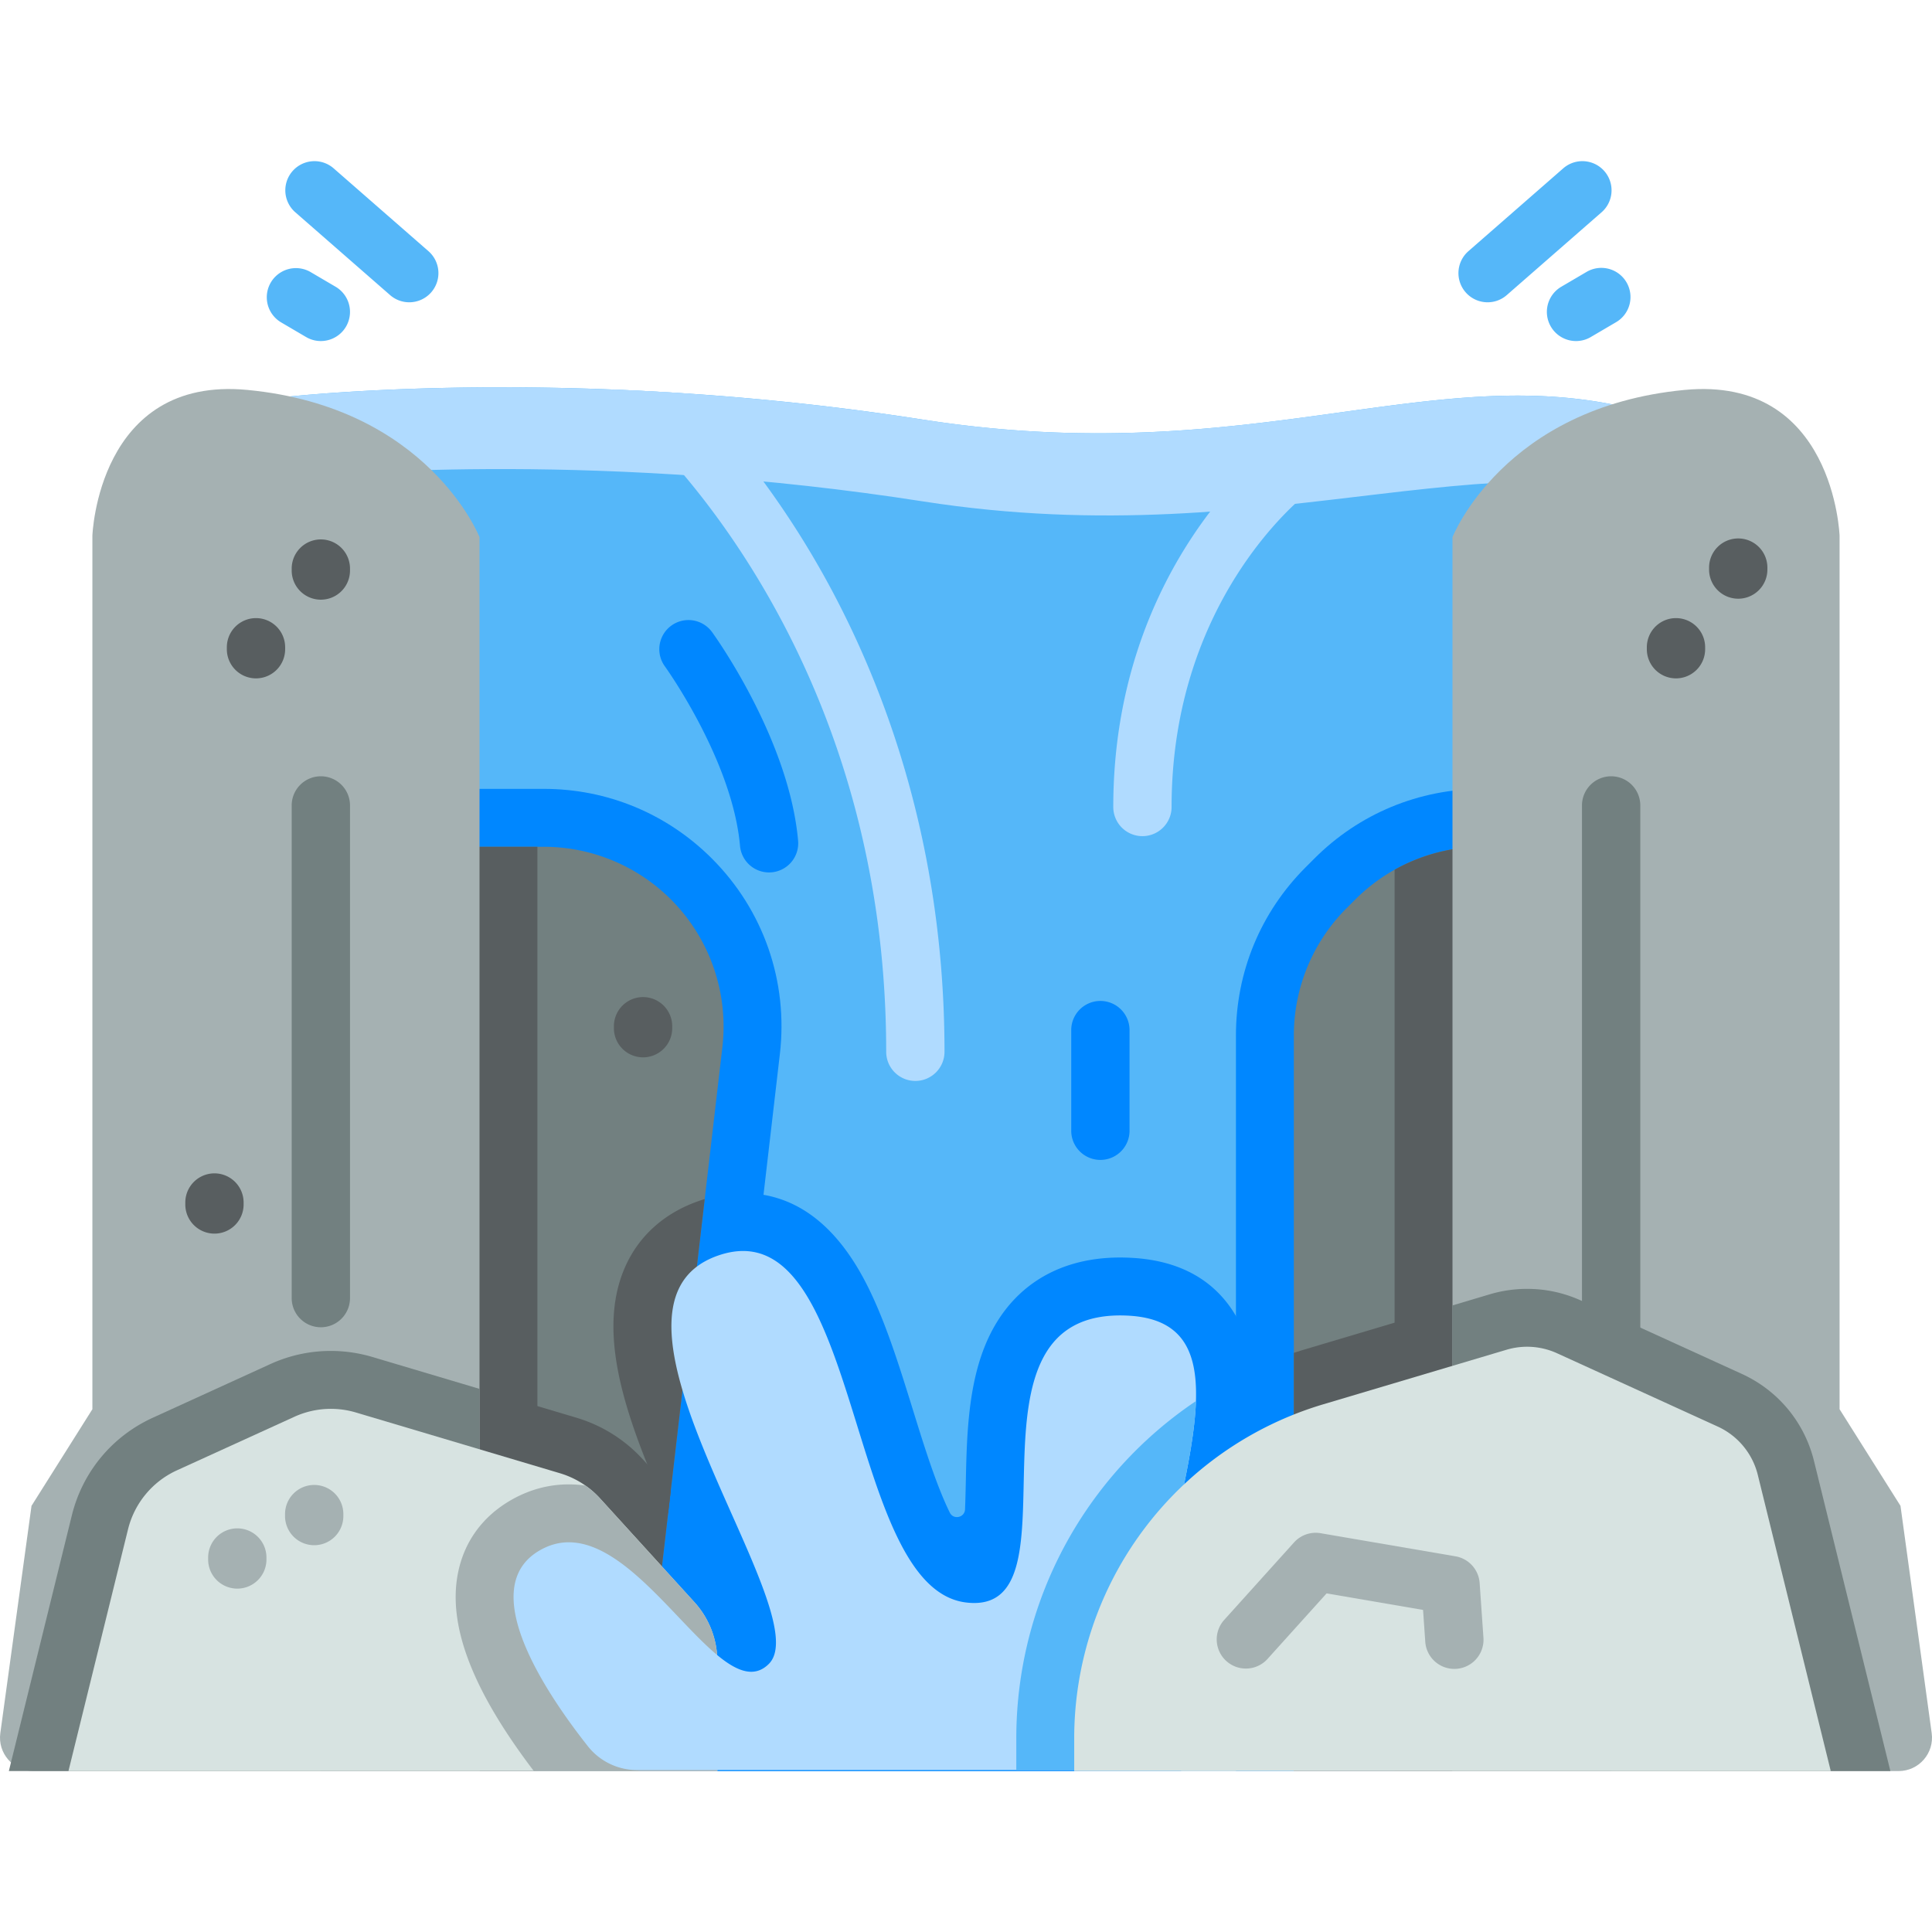


  <svg viewBox="0 0 512 512" height="512" width="512" xmlns="http://www.w3.org/2000/svg">
    <path
      d="M442.309 377.033c-11.548 52.766-22.293 92.315-22.293 92.315H127.072l-5.769-39.611a35.625 35.625 0 0 1-.196-1.442L89.182 209.061 74.1 105.363s35.469-4.275 88.617-2.122c6.356.258 12.96.608 19.79 1.071 19.172 1.288 40.105 3.451 62.11 6.892 95.416 14.896 143.762-22.613 204.492 2.617 39.723 16.503 15.04 163.48-6.8 263.212z"
      fill="#55b7f9"
    />
    <g fill="#0087ff">
      <path d="M325.726 410.735c-3.059 13.769-6.537 29.379-8.133 44.979a31.718 31.718 0 0 1-4.634 13.636h-171.48c-11.6-15.222-18.28-28.315-20.173-39.609a83.362 83.362 0 0 1-.205-1.443c-.532-3.979-.45-7.723.235-11.253 1.616-8.398 6.486-15.14 14.076-19.498 4.808-2.772 9.964-4.163 15.324-4.163 11.15 0 20.623 6.005 28.776 13.247-11.14-25.032-22.475-50.841-13.984-70.585 3.601-8.368 10.363-14.495 19.539-17.738 3.989-1.412 7.979-2.128 11.836-2.128 13.114 0 23.855 7.59 31.916 22.546 5.391 10.004 9.268 22.526 13.033 34.637 3.048 9.841 6.209 20.03 9.81 27.405l.042.086c.966 1.98 3.95 1.343 4.04-.858.103-2.506.158-5.025.204-7.177.245-11.375.522-24.275 4.736-35.282 5.984-15.662 18.833-24.285 36.162-24.285.972 0 1.964.031 2.966.082 11.273.593 19.886 4.706 25.605 12.235 11.459 15.082 6.539 37.178.309 65.166z" />
      <path d="M442.313 209.058v167.97c-11.549 52.775-22.301 92.322-22.301 92.322h-92.476V274.394c0-16.827 6.557-32.642 18.454-44.54l2.342-2.343c11.897-11.897 27.722-18.454 44.54-18.454h49.441v.001z" />
    </g>
    <path
      d="M466.363 140.386c-1.719-1.575-3.621-2.803-5.708-3.672-60.733-25.236-120.628 11.058-216.04-3.836-84.026-13.125-152.319-7.662-167.408-6.179l-3.11-21.339s75.116-9.053 170.518 5.841c95.412 14.894 143.767-22.608 204.491 2.619 8.46 3.509 13.994 12.941 17.257 26.566z"
      fill="#b0dbff"
    />
    <path
      d="M426.969 224.403v244.948h-84.088V274.394a47.654 47.654 0 0 1 13.953-33.686l2.353-2.353a47.67 47.67 0 0 1 10.393-7.867 47.605 47.605 0 0 1 23.293-6.086h34.096v.001z"
      fill="#728080"
    />
    <g fill="#585e60">
      <path d="M426.969 348.294v121.057h-84.088V358.523c1.135-.368 2.281-.737 3.427-1.074l48.57-14.465a34.716 34.716 0 0 1 9.82-1.422c4.972 0 9.78 1.043 14.301 3.1l7.97 3.632z" />
      <path d="M426.969 224.403v244.948h-57.388V230.489a47.605 47.605 0 0 1 23.293-6.086h34.095z" />
    </g>
    <path
      d="M503.151 469.351H384.925V142.35s13.513-34.423 61.501-39.015c39.66-3.795 41.082 38.658 41.082 38.658v231.466l16.142 25.605 8.267 60.236c.73 5.315-3.401 10.051-8.766 10.051z"
      fill="#a5b1b2"
    />
    <path
      d="M500.97 469.351H384.925v-123.4l9.953-2.966a34.716 34.716 0 0 1 9.82-1.422c4.972 0 9.78 1.043 14.301 3.1l42.586 19.426c9.636 4.399 16.613 12.818 19.15 23.109l20.235 82.153z"
      fill="#728080"
    />
    <g fill="#585e60">
      <path d="M460.65 158.663a7.725 7.725 0 0 1-7.726-7.726v-.516a7.725 7.725 0 0 1 7.726-7.726 7.725 7.725 0 0 1 7.726 7.726v.516a7.726 7.726 0 0 1-7.726 7.726zM444.154 179.775a7.725 7.725 0 0 1-7.726-7.726v-.516a7.725 7.725 0 0 1 7.726-7.726 7.725 7.725 0 0 1 7.726 7.726v.516a7.726 7.726 0 0 1-7.726 7.726z" />
    </g>
    <path
      d="M426.969 369.34a7.725 7.725 0 0 1-7.726-7.726V213.45a7.725 7.725 0 0 1 7.726-7.726 7.725 7.725 0 0 1 7.726 7.726v148.164a7.726 7.726 0 0 1-7.726 7.726z"
      fill="#728080"
    />
    <path
      d="M206.674 279.336l-22.106 190.016h-57.491L89.186 209.058h54.913c16.828 0 32.643 6.557 44.55 18.454 13.687 13.688 20.265 32.581 18.025 51.824z"
      fill="#0087ff"
    />
    <path
      d="M191.431 277.566l-4.675 40.192-8.982 77.142-.716 6.189-.368 3.14-7.58 65.122H85.023V224.403h59.076c6.322 0 12.511 1.258 18.24 3.631s10.987 5.852 15.457 10.322a47.642 47.642 0 0 1 13.635 39.21z"
      fill="#728080"
    />
    <g fill="#585e60">
      <path d="M186.756 317.758l-8.982 77.142-.716 6.189c-10.25-23.262-19.395-46.749-11.519-65.04 3.601-8.368 10.353-14.505 19.539-17.738a64.272 64.272 0 0 1 1.678-.553z" />
      <path d="M177.775 394.9l-8.665 74.451H85.023V358.104a38.782 38.782 0 0 1 13.688 1.514l54.084 16.102a38.795 38.795 0 0 1 17.575 11.038l7.405 8.142z" />
      <path d="M85.021 224.407h57.4v244.95h-57.4z" />
    </g>
    <path
      d="M127.077 142.35v327.001H8.851c-5.365 0-9.496-4.736-8.767-10.052l8.267-60.236 16.132-25.605V141.993s1.432-42.453 41.082-38.658c47.988 4.593 61.512 39.015 61.512 39.015z"
      fill="#a5b1b2"
    />
    <path
      d="M127.077 368.068v101.283H2.347l16.684-67.73c2.844-11.549 10.68-20.991 21.492-25.922L71.631 361.5a38.444 38.444 0 0 1 16.04-3.488c3.744 0 7.447.542 11.038 1.606l28.368 8.45z"
      fill="#728080"
    />
    <path
      d="M190.102 440.288v29.063H18.141l15.784-64.058a23.337 23.337 0 0 1 12.961-15.641l31.119-14.188a23.291 23.291 0 0 1 16.327-1.135l54.084 16.101a23.446 23.446 0 0 1 6.752 3.274 22.816 22.816 0 0 1 3.846 3.386l25.022 27.507a23.318 23.318 0 0 1 6.066 15.691z"
      fill="#d7e3e1"
    />
    <path
      d="M190.102 440.288v29.063H141.48c-16.234-21.318-22.822-38.443-20.142-52.314 1.616-8.389 6.486-15.13 14.086-19.498 4.808-2.762 9.964-4.164 15.314-4.164 1.504 0 2.987.112 4.43.328a22.816 22.816 0 0 1 3.846 3.386l25.022 27.507a23.322 23.322 0 0 1 6.066 15.692z"
      fill="#a5b1b2"
    />
    <g fill="#585e60">
      <path d="M85.028 158.921a7.725 7.725 0 0 1-7.726-7.726v-.515a7.725 7.725 0 0 1 7.726-7.726 7.725 7.725 0 0 1 7.726 7.726v.515a7.726 7.726 0 0 1-7.726 7.726zM56.833 326.922a7.725 7.725 0 0 1-7.726-7.726v-.516a7.726 7.726 0 1 1 15.452 0v.516a7.724 7.724 0 0 1-7.726 7.726z" />
    </g>
    <g fill="#a5b1b2">
      <path d="M83.265 409.496a7.725 7.725 0 0 1-7.726-7.726v-.516a7.725 7.725 0 0 1 7.726-7.726 7.725 7.725 0 0 1 7.726 7.726v.516a7.725 7.725 0 0 1-7.726 7.726zM62.887 421.002a7.725 7.725 0 0 1-7.726-7.726v-.516a7.726 7.726 0 1 1 15.452 0v.516a7.726 7.726 0 0 1-7.726 7.726z" />
    </g>
    <g fill="#585e60">
      <path d="M170.417 280.206a7.725 7.725 0 0 1-7.726-7.726v-.516a7.726 7.726 0 1 1 15.452 0v.516a7.725 7.725 0 0 1-7.726 7.726zM67.841 179.775a7.725 7.725 0 0 1-7.726-7.726v-.516a7.726 7.726 0 1 1 15.452 0v.516a7.725 7.725 0 0 1-7.726 7.726z" />
    </g>
    <path
      d="M85.028 351.737a7.725 7.725 0 0 1-7.726-7.726V213.45a7.725 7.725 0 0 1 7.726-7.726 7.725 7.725 0 0 1 7.726 7.726v130.561a7.725 7.725 0 0 1-7.726 7.726z"
      fill="#728080"
    />
    <g fill="#55b7f9">
      <path d="M108.458 80.109a7.7 7.7 0 0 1-5.08-1.907L78.182 56.189a7.727 7.727 0 0 1 10.167-11.637l25.196 22.012a7.727 7.727 0 0 1-5.087 13.545zM85.021 90.382a7.693 7.693 0 0 1-3.904-1.064l-6.706-3.937a7.727 7.727 0 0 1 7.822-13.326l6.706 3.937a7.727 7.727 0 0 1-3.918 14.39zM394.232 80.109a7.727 7.727 0 0 1-5.087-13.545l25.197-22.012a7.727 7.727 0 0 1 10.167 11.637l-25.197 22.012a7.693 7.693 0 0 1-5.08 1.908zM417.671 90.382a7.72 7.72 0 0 1-6.67-3.816 7.725 7.725 0 0 1 2.752-10.574l6.706-3.937a7.723 7.723 0 0 1 10.574 2.752 7.725 7.725 0 0 1-2.752 10.574l-6.706 3.937a7.69 7.69 0 0 1-3.904 1.064z" />
    </g>
    <g fill="#b0dbff">
      <path d="M250.303 278.733c0 4.265-3.461 7.726-7.726 7.726s-7.726-3.461-7.726-7.726c0-111.126-68.631-168.59-69.331-169.156a7.66 7.66 0 0 1-2.802-6.336c6.356.258 12.96.608 19.79 1.071 7.211 7.222 18.883 20.315 30.566 39.271 16.986 27.568 37.229 73.38 37.229 135.15zM302.756 221.588a7.725 7.725 0 0 1-7.726-7.726c0-62.938 40.552-94.339 42.279-95.645a7.727 7.727 0 0 1 9.337 12.313c-1.544 1.185-36.163 28.411-36.163 83.332a7.727 7.727 0 0 1-7.727 7.726z" />
    </g>
    <g fill="#0087ff">
      <path d="M203.798 231.203a7.725 7.725 0 0 1-7.687-7.046c-2.002-22.648-19.736-47.324-19.916-47.571a7.727 7.727 0 0 1 12.509-9.075c.832 1.149 20.425 28.429 22.799 55.285a7.725 7.725 0 0 1-7.705 8.407zM291.614 307.388a7.725 7.725 0 0 1-7.726-7.726v-26.674a7.726 7.726 0 1 1 15.452 0v26.674a7.725 7.725 0 0 1-7.726 7.726z" />
    </g>
    <path
      d="M316.939 371.3c-.655 19.753-11.263 50.248-14.608 82.85-.869 8.49-8.04 14.935-16.572 14.935H168.855a16.627 16.627 0 0 1-13.053-6.302c-11.692-14.823-29.748-42.166-12.736-51.936 23.794-13.667 47.138 43.66 60.693 30.096 13.565-13.554-52.028-94.593-13.575-108.168s33.533 88.016 65.858 91.903c32.326 3.898-5.585-78.563 42.965-76.017 14.208.748 18.372 9.207 17.932 22.639z"
      fill="#b0dbff"
    />
    <path
      d="M316.939 371.3c-.655 19.753-11.263 50.248-14.608 82.85-.869 8.49-8.04 14.935-16.572 14.935H269.33v-8.419c0-26.853 9.953-52.591 28.029-72.467a107.664 107.664 0 0 1 19.58-16.899z"
      fill="#55b7f9"
    />
    <path
      d="M284.677 469.349v-8.679a92.355 92.355 0 0 1 66.005-88.516l48.57-14.458a19.099 19.099 0 0 1 13.376.929l42.588 19.428a19.103 19.103 0 0 1 10.618 12.807l19.339 78.488H284.677v.001z"
      fill="#d7e3e1"
    />
    <path
      d="M385.41 442.276a7.727 7.727 0 0 1-7.7-7.192l-.585-8.437-25.563-4.381-15.733 17.457a7.728 7.728 0 0 1-11.479-10.347l18.584-20.618a7.736 7.736 0 0 1 7.044-2.443l35.741 6.126a7.727 7.727 0 0 1 6.403 7.082l1.005 14.492a7.726 7.726 0 0 1-7.717 8.261z"
      fill="#a5b1b2"
    />
  </svg>



